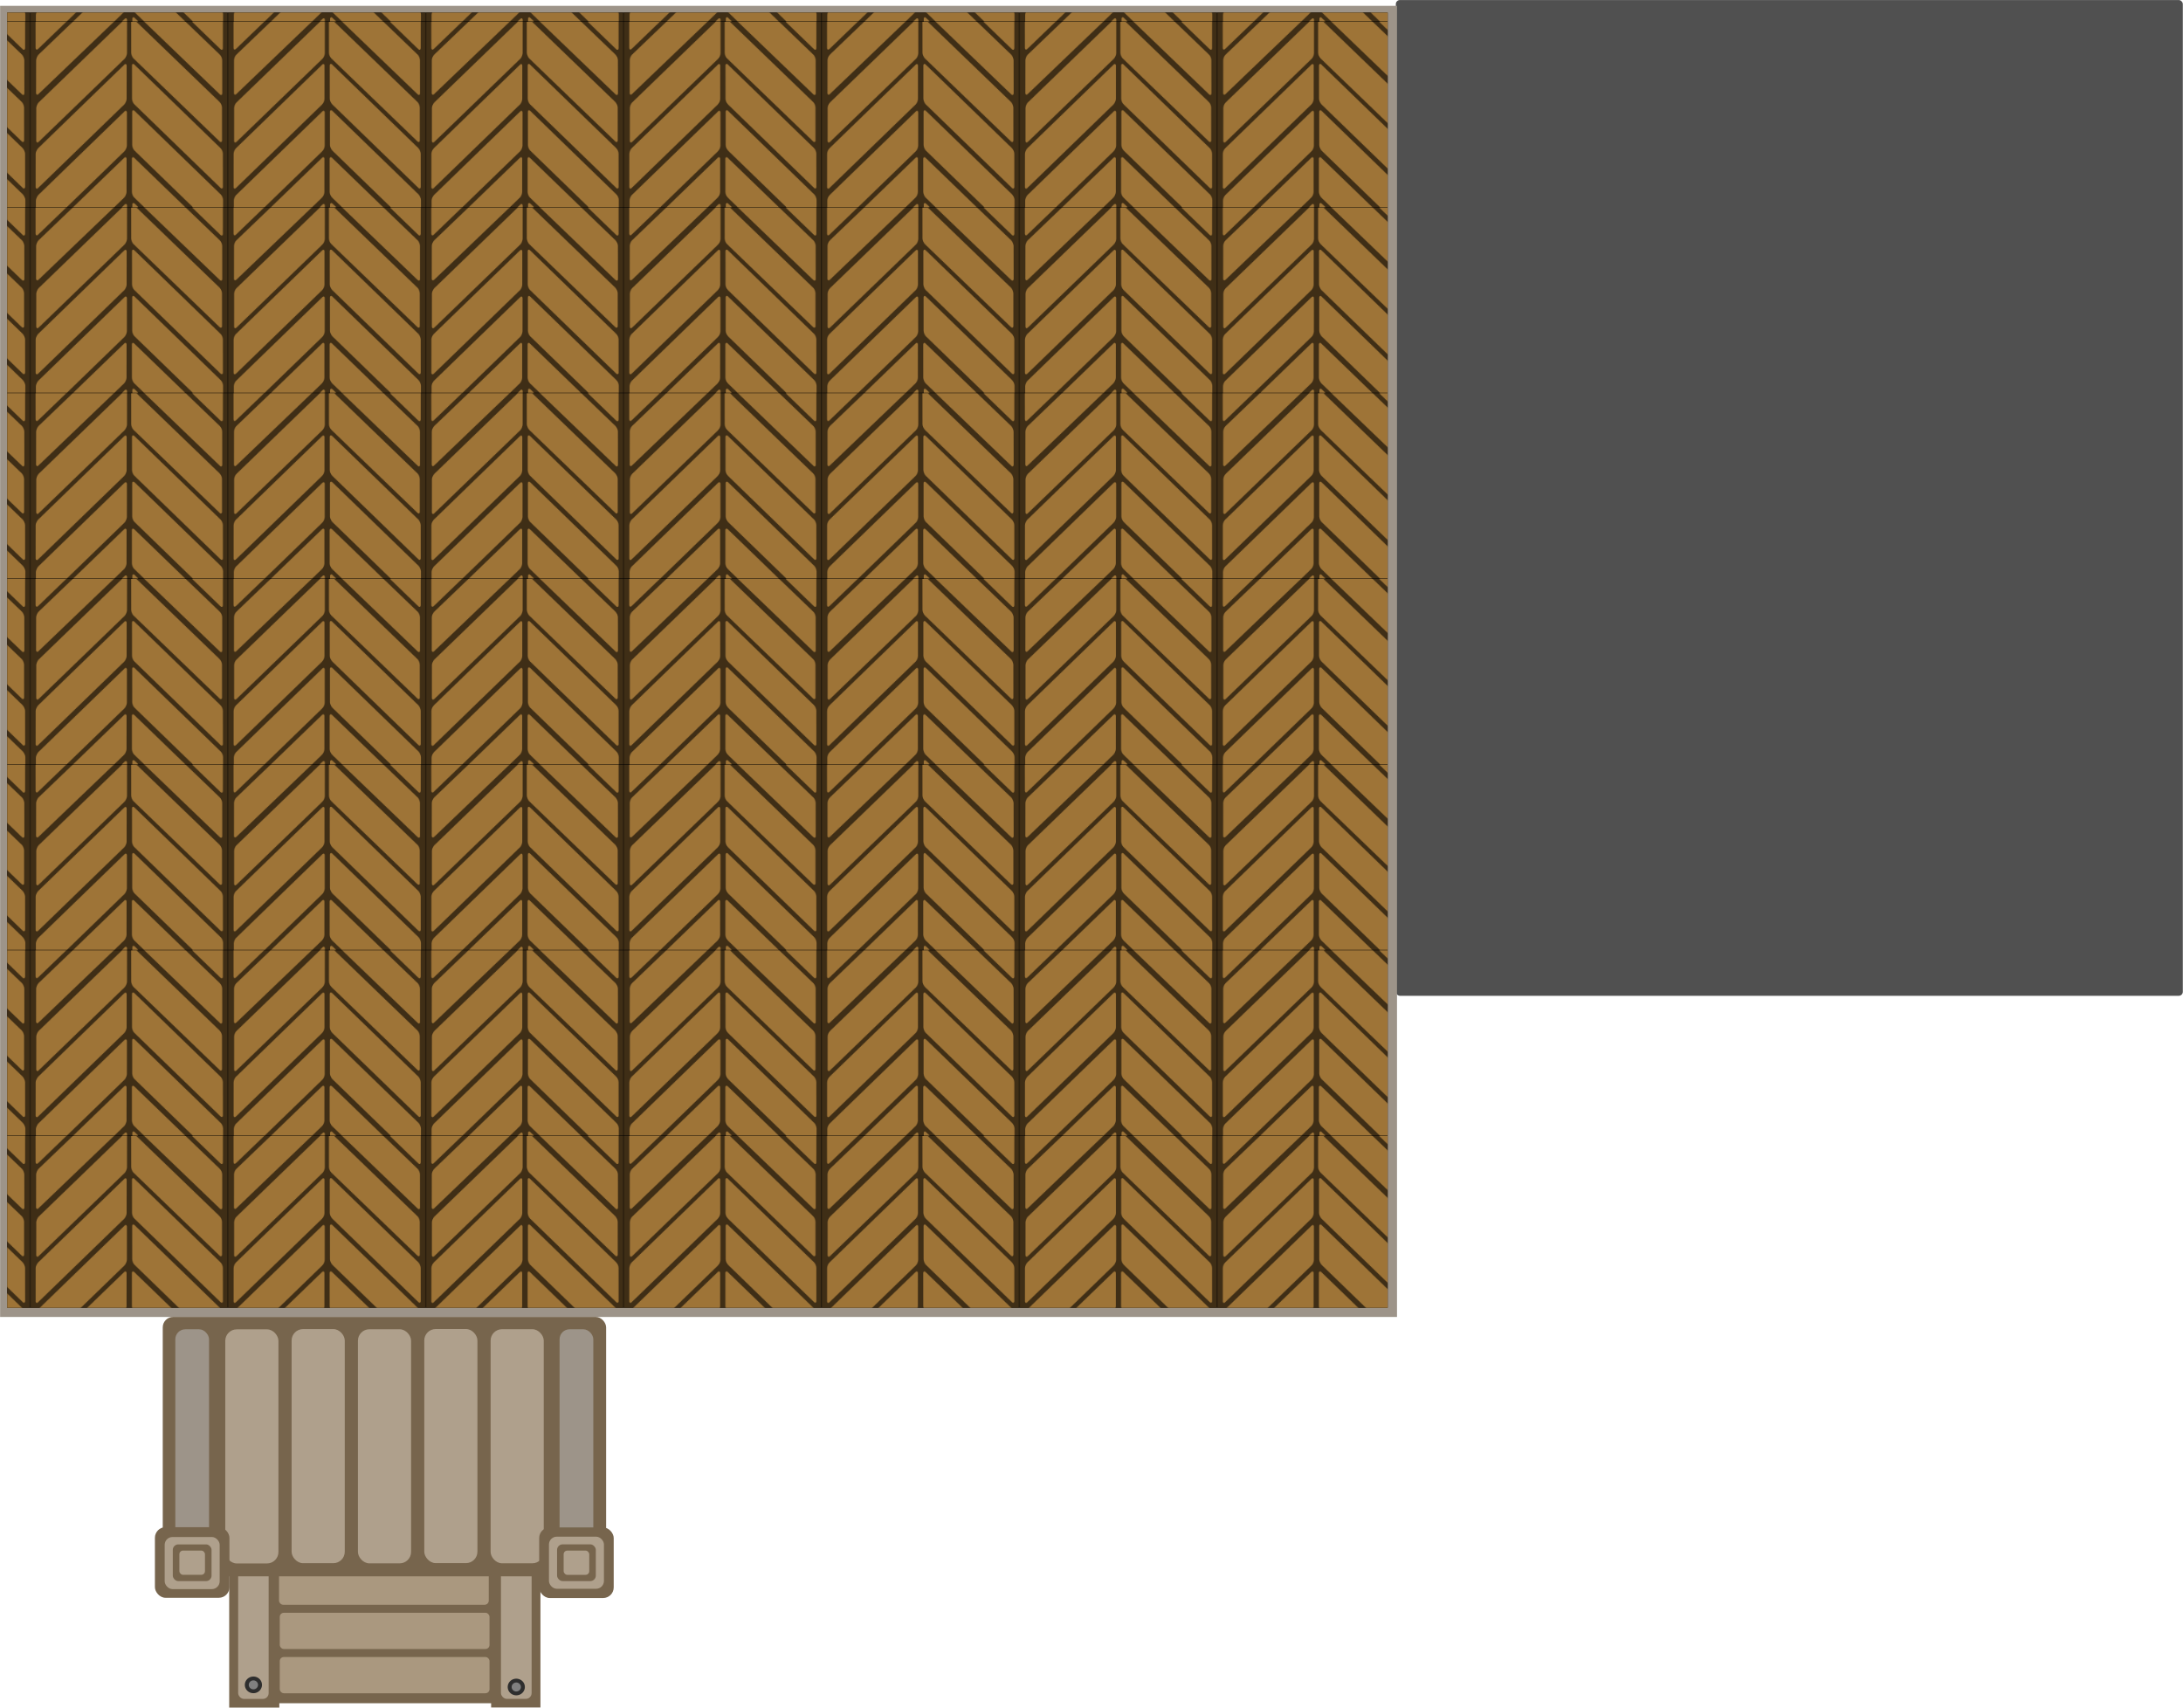 <?xml version="1.0" encoding="UTF-8" standalone="no"?>
<svg
   xmlns:dc="http://purl.org/dc/elements/1.1/"
   xmlns:cc="http://creativecommons.org/ns#"
   xmlns:rdf="http://www.w3.org/1999/02/22-rdf-syntax-ns#"
   xmlns:svg="http://www.w3.org/2000/svg"
   xmlns="http://www.w3.org/2000/svg"
   xmlns:xlink="http://www.w3.org/1999/xlink"
   xmlns:sodipodi="http://sodipodi.sourceforge.net/DTD/sodipodi-0.dtd"
   xmlns:inkscape="http://www.inkscape.org/namespaces/inkscape"
   width="592.881mm"
   height="463.799mm"
   viewBox="0 0 592.881 463.799"
   version="1.1"
   id="svg8"
   inkscape:version="1.0.1 (3bc2e813f5, 2020-09-07)"
   sodipodi:docname="house_floor.svg">
  <defs
     id="defs2">
    <pattern
       xlink:href="#pattern22"
       preserveAspectRatio="xMidYMid"
       id="pattern23"
       patternTransform="matrix(0.265,0,0,0.265,-3079.919,287.166)" />
    <pattern
       xlink:href="#pattern16"
       preserveAspectRatio="xMidYMid"
       id="pattern22"
       patternTransform="matrix(0.613,0,0,0.613,5.196,1201.642)" />
    <pattern
       patternUnits="userSpaceOnUse"
       width="276.586"
       height="259.508"
       patternTransform="translate(9.903,1574.25)"
       preserveAspectRatio="xMidYMid"
       id="pattern16">
      <g
         id="g2869-6-0-9-8-8-8"
         style="display:inline"
         clip-path="url(#clipPath3487-5-5-5-7-5)"
         transform="matrix(0.766,0,0,0.766,1332.368,-945.236)">
        <rect
           style="fill:#3f2e16;fill-opacity:1;stroke-width:1.27;paint-order:markers stroke fill"
           id="rect1466-7-6-32-6-44-9"
           width="361.027"
           height="348.012"
           x="-1739.135"
           y="1233.82"
           ry="0" />
        <rect
           style="display:inline;fill:#9e7437;fill-opacity:1;stroke-width:2.018;paint-order:markers stroke fill"
           id="rect1464-3-37-4-0-2-8"
           width="230.656"
           height="72.188"
           x="-2404.088"
           y="-285.465"
           ry="6.131"
           transform="matrix(0.719,-0.695,-0.001,1,0,0)" />
        <rect
           style="display:inline;fill:#9e7437;fill-opacity:1;stroke-width:2.001;paint-order:markers stroke fill"
           id="rect1464-4-52-56-8-4-5-1"
           width="230.752"
           height="72.164"
           x="-2394.959"
           y="-359.383"
           ry="6.07"
           transform="matrix(0.722,-0.692,-0.002,1,0,0)" />
        <rect
           style="display:inline;fill:#9e7437;fill-opacity:1;stroke-width:2.032;paint-order:markers stroke fill"
           id="rect1464-4-7-4-68-2-1-3-4"
           width="234.379"
           height="73.285"
           x="-2401.479"
           y="-452.159"
           ry="6.164"
           transform="matrix(0.72,-0.694,8.1288343e-4,1,0,0)" />
        <rect
           style="display:inline;fill:#9e7437;fill-opacity:1;stroke-width:2.011;paint-order:markers stroke fill"
           id="rect1464-9-8-0-1-4-8-7"
           width="231.481"
           height="72.722"
           x="-2408.639"
           y="-207.263"
           ry="6.117"
           transform="matrix(0.718,-0.696,-8.5705429e-4,1,0,0)" />
        <rect
           style="display:inline;fill:#9e7437;fill-opacity:1;stroke-width:2.012;paint-order:markers stroke fill"
           id="rect1464-9-9-8-8-5-9-7-2"
           width="231.541"
           height="72.722"
           x="-2408.035"
           y="-121.395"
           ry="6.117"
           transform="matrix(0.718,-0.696,-8.5748679e-4,1,0,0)" />
        <rect
           style="display:inline;fill:#9e7437;fill-opacity:1;stroke-width:2.013;paint-order:markers stroke fill"
           id="rect1464-9-9-0-02-7-3-0-0-9"
           width="231.795"
           height="72.722"
           x="-2405.951"
           y="-32.8"
           ry="6.117"
           transform="matrix(0.719,-0.695,-8.5930914e-4,1,0,0)" />
        <rect
           style="display:inline;fill:#9e7437;fill-opacity:1;stroke-width:2.006;paint-order:markers stroke fill"
           id="rect1464-9-9-0-0-8-0-0-9-8-7"
           width="231.056"
           height="72.449"
           x="-2403.991"
           y="53.504"
           ry="6.094"
           transform="matrix(0.719,-0.695,-8.6026918e-4,1,0,0)" />
        <rect
           style="display:inline;fill:#9e7437;fill-opacity:1;stroke-width:2.018;paint-order:markers stroke fill"
           id="rect1464-1-9-6-4-0-1-0"
           width="230.677"
           height="72.158"
           x="1932.747"
           y="2725.837"
           ry="6.129"
           transform="matrix(-0.72,-0.694,0.001,1,0,0)" />
        <rect
           style="display:inline;fill:#9e7437;fill-opacity:1;stroke-width:2.015;paint-order:markers stroke fill"
           id="rect1464-4-5-9-36-2-4-0-5"
           width="232.272"
           height="72.722"
           x="1933.076"
           y="2637.564"
           ry="6.117"
           transform="matrix(-0.721,-0.693,0.002,1,0,0)" />
        <rect
           style="display:inline;fill:#9e7437;fill-opacity:1;stroke-width:2.037;paint-order:markers stroke fill"
           id="rect1464-4-7-3-6-4-7-1-3-5"
           width="234.735"
           height="73.519"
           x="1926.342"
           y="2553.433"
           ry="6.184"
           transform="matrix(-0.719,-0.695,-8.1027907e-4,1,0,0)" />
        <rect
           style="display:inline;fill:#9e7437;fill-opacity:1;stroke-width:2.011;paint-order:markers stroke fill"
           id="rect1464-9-93-8-5-7-8-0-5"
           width="231.481"
           height="72.722"
           x="1935.363"
           y="2815.9"
           ry="6.117"
           transform="matrix(-0.718,-0.696,8.5705429e-4,1,0,0)" />
        <rect
           style="display:inline;fill:#9e7437;fill-opacity:1;stroke-width:2.012;paint-order:markers stroke fill"
           id="rect1464-9-9-4-6-6-8-2-7-0"
           width="231.541"
           height="72.722"
           x="1934.907"
           y="2900.244"
           ry="6.117"
           transform="matrix(-0.718,-0.696,8.5748679e-4,1,0,0)" />
        <rect
           style="display:inline;fill:#9e7437;fill-opacity:1;stroke-width:2.013;paint-order:markers stroke fill"
           id="rect1464-9-9-0-3-5-1-9-1-4-5"
           width="231.795"
           height="72.722"
           x="1932.534"
           y="2982.43"
           ry="6.117"
           transform="matrix(-0.719,-0.695,8.5930914e-4,1,0,0)" />
        <rect
           style="display:inline;fill:#9e7437;fill-opacity:1;stroke-width:2.006;paint-order:markers stroke fill"
           id="rect1464-9-9-0-0-6-8-6-5-4-3-7"
           width="231.056"
           height="72.449"
           x="1932.156"
           y="3065.37"
           ry="6.094"
           transform="matrix(-0.719,-0.695,8.6026918e-4,1,0,0)" />
      </g>
    </pattern>
    <clipPath
       clipPathUnits="userSpaceOnUse"
       id="clipPath3487-5-5-5-7-5">
      <path
         style="fill:#9e7437;fill-opacity:1;stroke-width:1.266;paint-order:markers stroke fill"
         d="m -1739.126,1572.548 h 361.035 v -338.734 h -361.077 z"
         id="path3489-5-0-2-60-0" />
    </clipPath>
    <clipPath
       clipPathUnits="userSpaceOnUse"
       id="clipPath1954">
      <ellipse
         style="fill:#ffdbac;fill-opacity:1;stroke-width:97.656;stroke-linecap:round"
         id="circle1956"
         cy="-2500.001"
         cx="2499.999"
         rx="781.252"
         ry="781.25"
         transform="scale(1,-1)" />
    </clipPath>
  </defs>
  <sodipodi:namedview
     id="base"
     pagecolor="#ffffff"
     bordercolor="#666666"
     borderopacity="1.0"
     inkscape:pageopacity="0.0"
     inkscape:pageshadow="2"
     inkscape:zoom="0.35"
     inkscape:cx="1287.5473"
     inkscape:cy="1068.6351"
     inkscape:document-units="mm"
     inkscape:current-layer="layer1"
     inkscape:document-rotation="0"
     showgrid="false"
     fit-margin-top="0"
     fit-margin-left="0"
     fit-margin-right="0"
     fit-margin-bottom="0"
     inkscape:window-width="1935"
     inkscape:window-height="1198"
     inkscape:window-x="52"
     inkscape:window-y="52"
     inkscape:window-maximized="0" />
  <g
     inkscape:label="Layer 1"
     inkscape:groupmode="layer"
     id="layer1"
     transform="translate(234.83,134.576)">
    <g
       id="layer1-7"
       transform="matrix(0.732,0,0,0.732,-13.961,-36.229)">
      <rect
         style="display:inline;fill:#505050;fill-opacity:1;stroke-width:0.935;paint-order:markers stroke fill"
         id="rect9510-6"
         width="291.986"
         height="369.443"
         x="216.159"
         y="-134.336"
         ry="1.491" />
      <rect
         style="display:inline;fill:#9d9489;fill-opacity:1;stroke-width:2.826;paint-order:markers stroke fill"
         id="rect8518-8"
         width="518.283"
         height="486.451"
         x="-301.694"
         y="-132.187" />
      <rect
         style="display:inline;fill:#000000;stroke-width:1.898"
         id="rect16"
         width="512.206"
         height="480.571"
         x="-299.074"
         y="-129.704" />
      <rect
         style="display:inline;fill:#afa08c;fill-opacity:1;stroke-width:0.674"
         id="rect7331-7"
         width="18.236"
         height="17.268"
         x="-96.976"
         y="437.386" />
      <rect
         style="display:inline;fill:#afa08c;fill-opacity:1;stroke-width:0.674"
         id="rect7331"
         width="18.236"
         height="17.268"
         x="-239.549"
         y="437.334" />
      <rect
         style="display:inline;fill:url(#pattern23);stroke:none;stroke-width:0.265"
         width="512.206"
         height="480.571"
         x="-299.074"
         y="-129.704"
         id="rect22"
         ry="0" />
      <rect
         style="display:inline;fill:#77654d;fill-opacity:1;stroke-width:0.721"
         id="rect11792-0"
         width="100.764"
         height="75.456"
         x="-209.393"
         y="422.129"
         ry="2.148" />
      <rect
         style="display:inline;fill:#77654d;fill-opacity:1;stroke-width:0.609"
         id="rect10462-2"
         width="18.601"
         height="77.057"
         x="-216.697"
         y="422.129"
         ry="2.148"
         rx="0" />
      <rect
         style="display:inline;fill:#afa08c;fill-opacity:1;stroke-width:0.61"
         id="rect11275-0"
         width="11.317"
         height="71.019"
         x="-213.371"
         y="424.959"
         ry="2.154" />
      <rect
         style="display:inline;fill:#77654d;fill-opacity:1;stroke-width:0.605"
         id="rect10462-8-8"
         width="18.299"
         height="77.057"
         x="-119.514"
         y="422.105"
         ry="2.148"
         rx="0" />
      <rect
         style="display:inline;fill:#afa08c;fill-opacity:1;stroke-width:0.612"
         id="rect11275-3-3"
         width="11.378"
         height="71.019"
         x="-115.866"
         y="424.936"
         ry="2.154" />
      <rect
         style="display:inline;fill:#aa987f;fill-opacity:1;stroke-width:0.649"
         id="rect12071-7-6"
         width="77.821"
         height="13.764"
         x="-198.207"
         y="447.281"
         ry="1.539" />
      <rect
         style="display:inline;fill:#aa987f;fill-opacity:1;stroke-width:0.642"
         id="rect12071-7-1-3"
         width="77.821"
         height="13.441"
         x="-197.931"
         y="464.018"
         ry="1.503" />
      <rect
         style="display:inline;fill:#aa987f;fill-opacity:1;stroke-width:0.642"
         id="rect12071-7-0-8"
         width="77.821"
         height="13.441"
         x="-197.931"
         y="480.432"
         ry="1.503" />
      <path
         style="display:inline;fill:#2e2e2e;fill-opacity:1;stroke-width:0.419"
         id="path12614-0"
         d="m -106.995,491.512 a 3.182,3.09 0 0 1 -3.136,3.134 3.182,3.09 0 0 1 -3.228,-3.044 3.182,3.09 0 0 1 3.134,-3.135 3.182,3.09 0 0 1 3.23,3.043" />
      <path
         style="display:inline;fill:#808080;fill-opacity:1;stroke-width:0.226"
         id="path12614-8-0"
         d="m -108.463,491.532 a 1.714,1.664 0 0 1 -1.689,1.688 1.714,1.664 0 0 1 -1.739,-1.639 1.714,1.664 0 0 1 1.688,-1.689 1.714,1.664 0 0 1 1.739,1.639" />
      <path
         style="display:inline;fill:#2e2e2e;fill-opacity:1;stroke-width:0.419"
         id="path12614-1-2"
         d="m -204.53,490.72 a 3.182,3.09 0 0 1 -3.136,3.134 3.182,3.09 0 0 1 -3.228,-3.044 3.182,3.09 0 0 1 3.134,-3.135 3.182,3.09 0 0 1 3.23,3.043" />
      <rect
         style="display:inline;fill:#77654d;fill-opacity:1;stroke-width:0.907;paint-order:markers stroke fill"
         id="rect9910-8"
         width="164.508"
         height="96.253"
         x="-241.351"
         y="354.248"
         ry="3.884" />
      <rect
         style="display:inline;fill:#9d9489;fill-opacity:1;stroke-width:0.757;paint-order:markers stroke fill"
         id="rect10118-6"
         width="12.514"
         height="86.844"
         x="-94.115"
         y="358.832"
         ry="3.717" />
      <rect
         style="display:inline;fill:#9d9489;fill-opacity:1;stroke-width:0.757;paint-order:markers stroke fill"
         id="rect10118-0-1"
         width="12.514"
         height="86.844"
         x="-236.688"
         y="358.837"
         ry="3.717" />
      <rect
         style="display:inline;fill:#afa08c;fill-opacity:1;stroke-width:0.946;paint-order:markers stroke fill"
         id="rect10285-3"
         width="19.721"
         height="86.855"
         x="-218.148"
         y="358.859"
         ry="4.248" />
      <rect
         style="display:inline;fill:#afa08c;fill-opacity:1;stroke-width:0.946;paint-order:markers stroke fill"
         id="rect10285-7-6"
         width="19.721"
         height="86.855"
         x="-193.538"
         y="358.765"
         ry="4.248" />
      <rect
         style="display:inline;fill:#afa08c;fill-opacity:1;stroke-width:0.946;paint-order:markers stroke fill"
         id="rect10285-0-1"
         width="19.721"
         height="86.855"
         x="-119.707"
         y="358.804"
         ry="4.248" />
      <rect
         style="display:inline;fill:#afa08c;fill-opacity:1;stroke-width:0.946;paint-order:markers stroke fill"
         id="rect10285-2-5"
         width="19.721"
         height="86.855"
         x="-144.318"
         y="358.742"
         ry="4.248" />
      <rect
         style="display:inline;fill:#afa08c;fill-opacity:1;stroke-width:0.946;paint-order:markers stroke fill"
         id="rect10285-4-7"
         width="19.721"
         height="86.855"
         x="-168.928"
         y="358.825"
         ry="4.248" />
      <rect
         style="display:inline;fill:#77654d;fill-opacity:1;stroke-width:0.915"
         id="rect18654-59"
         width="27.651"
         height="26.196"
         x="-101.683"
         y="432.35"
         ry="3.933" />
      <rect
         style="display:inline;fill:#afa08c;fill-opacity:1;stroke-width:0.675"
         id="rect18654-7-3"
         width="20.403"
         height="19.329"
         x="-98.059"
         y="435.783"
         ry="2.902" />
      <rect
         style="display:inline;fill:#77654d;fill-opacity:1;stroke-width:0.476"
         id="rect18654-5-87"
         width="14.378"
         height="13.622"
         x="-95.047"
         y="438.637"
         ry="2.045" />
      <rect
         style="display:inline;fill:#afa08c;fill-opacity:1;stroke-width:0.314"
         id="rect18654-5-8-6"
         width="9.492"
         height="8.992"
         x="-92.604"
         y="440.951"
         ry="1.35" />
      <rect
         style="display:inline;fill:#77654d;fill-opacity:1;stroke-width:0.915"
         id="rect18654"
         width="27.651"
         height="26.196"
         x="-244.256"
         y="432.258"
         ry="3.933" />
      <rect
         style="display:inline;fill:#afa08c;fill-opacity:1;stroke-width:0.675"
         id="rect18654-7"
         width="20.403"
         height="19.329"
         x="-240.632"
         y="435.908"
         ry="2.902" />
      <rect
         style="display:inline;fill:#77654d;fill-opacity:1;stroke-width:0.476"
         id="rect18654-5"
         width="14.378"
         height="13.622"
         x="-237.62"
         y="438.647"
         ry="2.045" />
      <rect
         style="display:inline;fill:#afa08c;fill-opacity:1;stroke-width:0.314"
         id="rect18654-5-8"
         width="9.492"
         height="8.992"
         x="-235.177"
         y="440.941"
         ry="1.35" />
      <path
         style="display:inline;fill:#808080;fill-opacity:1;stroke-width:0.226"
         id="path1"
         d="m -205.999,490.74 a 1.714,1.664 0 0 1 -1.689,1.688 1.714,1.664 0 0 1 -1.739,-1.639 1.714,1.664 0 0 1 1.688,-1.689 1.714,1.664 0 0 1 1.739,1.639" />
    </g>
  </g>
</svg>
